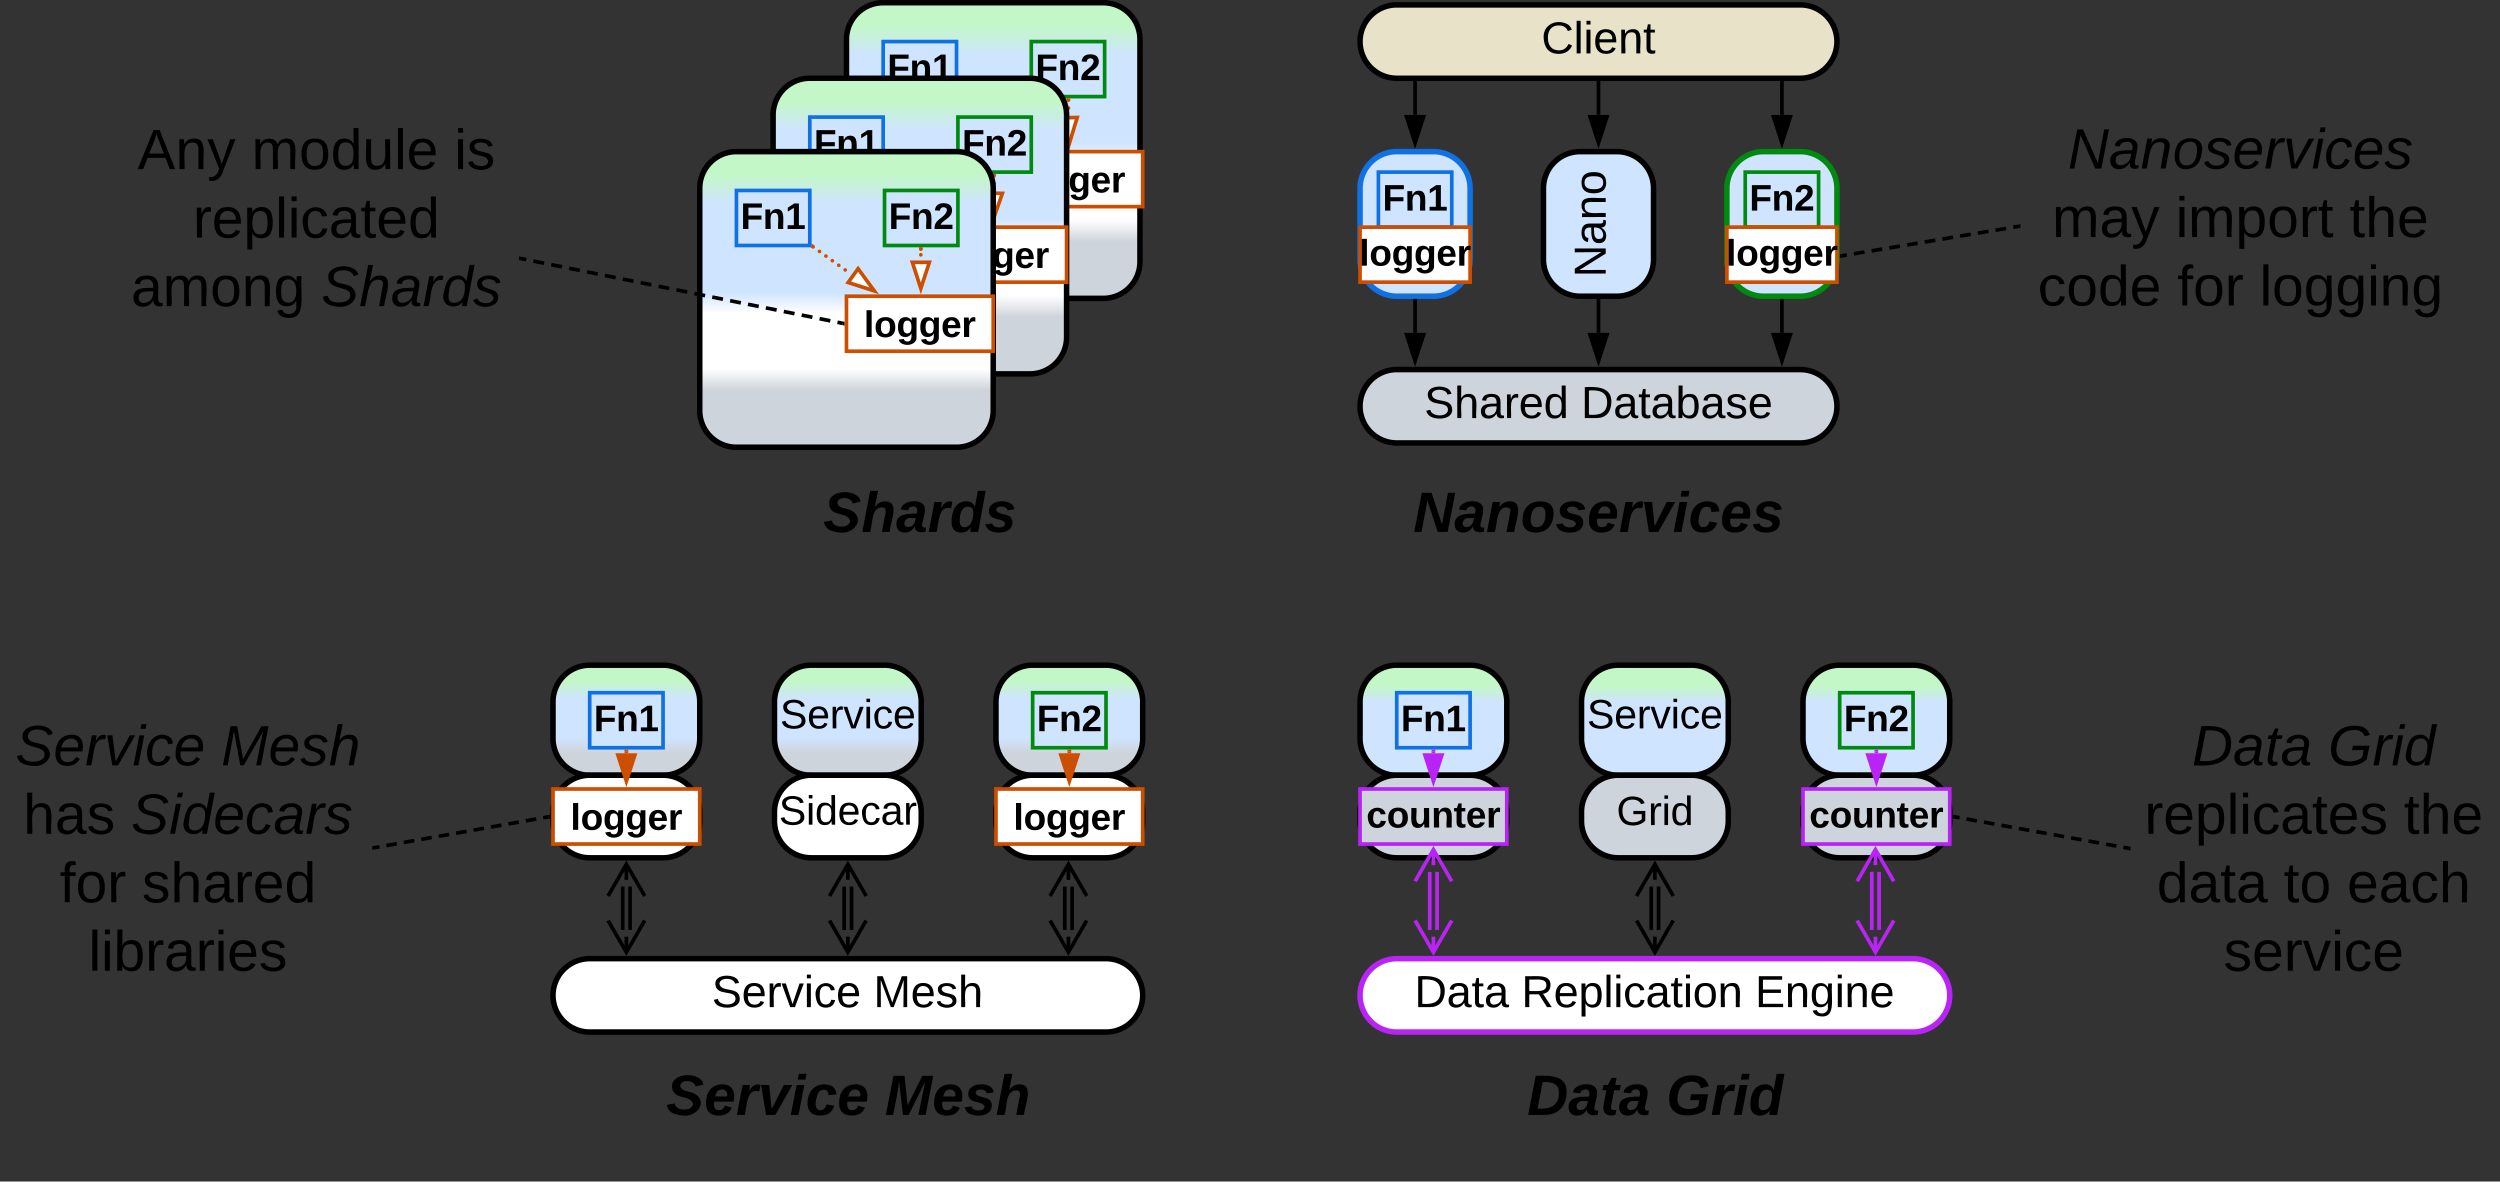 <svg xmlns="http://www.w3.org/2000/svg" xmlns:xlink="http://www.w3.org/1999/xlink" xmlns:lucid="lucid" width="1363" height="644.17"><rect width="100%" height="100%" fill="#333333" stroke="none"/><g transform="translate(-358.5 -597.333)" lucid:page-tab-id="0_0"><path d="M740 848.58a6 6 0 0 1 6-6h228a6 6 0 0 1 6 6V914a6 6 0 0 1-6 6H746a6 6 0 0 1-6-6z" stroke="#000" stroke-opacity="0" stroke-width="3" fill="#fff" fill-opacity="0"/><use xlink:href="#a" transform="matrix(1,0,0,1,745,847.583) translate(62.37 39.764)"/><path d="M420 647.17a6 6 0 0 1 6-6h209.5a6 6 0 0 1 6 6v145.66a6 6 0 0 1-6 6H426a6 6 0 0 1-6-6z" stroke="#000" stroke-opacity="0" stroke-width="3" fill="#fff" fill-opacity="0"/><use xlink:href="#b" transform="matrix(1,0,0,1,425,646.167) translate(8.475 43.389)"/><use xlink:href="#c" transform="matrix(1,0,0,1,425,646.167) translate(70.698 43.389)"/><use xlink:href="#d" transform="matrix(1,0,0,1,425,646.167) translate(181.142 43.389)"/><use xlink:href="#e" transform="matrix(1,0,0,1,425,646.167) translate(38.722 80.722)"/><use xlink:href="#f" transform="matrix(1,0,0,1,425,646.167) translate(4.975 118.056)"/><use xlink:href="#g" transform="matrix(1,0,0,1,425,646.167) translate(108.593 118.056)"/><path d="M1460 646.58a6 6 0 0 1 6-6h228a6 6 0 0 1 6 6v148a6 6 0 0 1-6 6h-228a6 6 0 0 1-6-6z" stroke="#000" stroke-opacity="0" stroke-width="3" fill="#fff" fill-opacity="0"/><use xlink:href="#h" transform="matrix(1,0,0,1,1465,645.583) translate(20.932 43.639)"/><use xlink:href="#i" transform="matrix(1,0,0,1,1465,645.583) translate(12.333 80.972)"/><use xlink:href="#j" transform="matrix(1,0,0,1,1465,645.583) translate(79.654 80.972)"/><use xlink:href="#k" transform="matrix(1,0,0,1,1465,645.583) translate(174.457 80.972)"/><use xlink:href="#l" transform="matrix(1,0,0,1,1465,645.583) translate(4.512 118.306)"/><use xlink:href="#m" transform="matrix(1,0,0,1,1465,645.583) translate(80.562 118.306)"/><use xlink:href="#n" transform="matrix(1,0,0,1,1465,645.583) translate(125.414 118.306)"/><path d="M1100 848.58a6 6 0 0 1 6-6h248a6 6 0 0 1 6 6V914a6 6 0 0 1-6 6h-248a6 6 0 0 1-6-6z" stroke="#000" stroke-opacity="0" stroke-width="3" fill="#fff" fill-opacity="0"/><use xlink:href="#o" transform="matrix(1,0,0,1,1105,847.583) translate(24.019 39.764)"/><path d="M1459 720.75l-2.88.48m-3.86.64l-5.8.97m-3.86.64l-5.8.97m-3.85.64l-5.8.96m-3.85.64l-5.8.97m-3.85.64l-5.8.97m-3.86.65l-5.8.96m-3.86.65l-5.8.96m-3.85.63l-5.8.97m-3.87.64l-5.8.97m-3.85.65l-2.9.5" stroke="#000" stroke-width="2" fill="none"/><path d="M1460 721.57l-.85.14-.32-1.9 1.17-.2zM1362.67 737.8l-1.17.2v-2l.85-.13z" stroke="#000" stroke-width=".05" fill="#000"/><path d="M820 618.83a20 20 0 0 1 20-20h120a20 20 0 0 1 20 20V740a20 20 0 0 1-20 20H840a20 20 0 0 1-20-20z" stroke="#000" stroke-width="3" fill="url(#p)"/><path d="M1100 700a20 20 0 0 1 20-20h20a20 20 0 0 1 20 20v38.83a20 20 0 0 1-20 20h-20a20 20 0 0 1-20-20z" stroke="#1071e5" stroke-width="3" fill="#cfe4ff"/><path d="M1100 818.83a20 20 0 0 1 20-20h220a20 20 0 0 1 20 20 20 20 0 0 1-20 20h-220a20 20 0 0 1-20-20z" stroke="#000" stroke-width="3" fill="#ced4db"/><use xlink:href="#q" transform="matrix(1,0,0,1,1105,803.833) translate(30.011 21.431)"/><use xlink:href="#r" transform="matrix(1,0,0,1,1105,803.833) translate(115.499 21.431)"/><path d="M1130 761.33v17.5" stroke="#000" stroke-width="2" fill="none"/><path d="M1130.97 761.36h-1.94v-1.03h1.94z" stroke="#000" stroke-width=".05"/><path d="M1130 794.1l-4.63-14.27h9.27z" stroke="#000" stroke-width="2"/><path d="M1200 700a20 20 0 0 1 20-20h20a20 20 0 0 1 20 20v38.83a20 20 0 0 1-20 20h-20a20 20 0 0 1-20-20z" stroke="#000" stroke-width="3" fill="#cfe4ff"/><use xlink:href="#s" transform="matrix(-1.8369701987210297e-16,-1,1,-1.8369701987210297e-16,1205,753.833) translate(5.336 28.931)"/><path d="M1300 700a20 20 0 0 1 20-20h20a20 20 0 0 1 20 20v38.83a20 20 0 0 1-20 20h-20a20 20 0 0 1-20-20z" stroke="#008a0e" stroke-width="3" fill="#cfe4ff"/><path d="M1230 761.33v17.5" stroke="#000" stroke-width="2" fill="none"/><path d="M1230.97 761.36h-1.94v-1.03h1.94z" stroke="#000" stroke-width=".05"/><path d="M1230 794.1l-4.63-14.27h9.27z" stroke="#000" stroke-width="2"/><path d="M1330 761.33v17.5" stroke="#000" stroke-width="2" fill="none"/><path d="M1330.97 761.36h-1.94v-1.03h1.94z" stroke="#000" stroke-width=".05"/><path d="M1330 794.1l-4.63-14.27h9.27z" stroke="#000" stroke-width="2"/><path d="M1100 620a20 20 0 0 1 20-20h220a20 20 0 0 1 20 20 20 20 0 0 1-20 20h-220a20 20 0 0 1-20-20z" stroke="#000" stroke-width="3" fill="#e8e2c8"/><use xlink:href="#t" transform="matrix(1,0,0,1,1105,605) translate(93.872 21.431)"/><path d="M1130 642.5V660" stroke="#000" stroke-width="2" fill="none"/><path d="M1130.97 642.53h-1.94v-1.03h1.94z" stroke="#000" stroke-width=".05"/><path d="M1130 675.26l-4.63-14.26h9.27z" stroke="#000" stroke-width="2"/><path d="M1230 642.5V660" stroke="#000" stroke-width="2" fill="none"/><path d="M1230.97 642.53h-1.94v-1.03h1.94z" stroke="#000" stroke-width=".05"/><path d="M1230 675.26l-4.63-14.26h9.27z" stroke="#000" stroke-width="2"/><path d="M1330 642.5V660" stroke="#000" stroke-width="2" fill="none"/><path d="M1330.97 642.53h-1.94v-1.03h1.94z" stroke="#000" stroke-width=".05"/><path d="M1330 675.26l-4.63-14.26h9.27z" stroke="#000" stroke-width="2"/><path d="M840 620h40v30h-40z" stroke="#1071e5" stroke-width="2" fill="#cfe4ff"/><use xlink:href="#u" transform="matrix(1,0,0,1,845,625) translate(-2.722 16)"/><path d="M920.75 620h40v30h-40z" stroke="#008a0e" stroke-width="2" fill="#cfe4ff"/><use xlink:href="#v" transform="matrix(1,0,0,1,925.75,625) translate(-2.722 16)"/><path d="M880.4 651.4v-.02a1 1 0 0 1 1-1 1 1 0 0 1 1 1 1 1 0 0 1-1 1 1 1 0 0 1-1-1m1.67 3.82a1 1 0 0 1 1-1 1 1 0 0 1 1 1 1 1 0 0 1-1 1 1 1 0 0 1-1-1v-.02m1.67 3.83a1 1 0 0 1 1-1 1 1 0 0 1 1 1 1 1 0 0 1-1 1 1 1 0 0 1-1-1m1.67 3.82a1 1 0 0 1 1-1 1 1 0 0 1 1 1 1 1 0 0 1-1 1 1 1 0 0 1-1-1v-.02m1.68 3.83a1 1 0 0 1 1-1 1 1 0 0 1 1 1 1 1 0 0 1-1 1 1 1 0 0 1-1-1v-.02m1.66 3.84a1 1 0 0 1 1-1 1 1 0 0 1 1 1 1 1 0 0 1-1 1 1 1 0 0 1-1-1v-.02m1.67 3.83a1 1 0 0 1 1-1 1 1 0 0 1 1 1 1 1 0 0 1-1 1 1 1 0 0 1-1-1v-.02m1.68 3.83a1 1 0 0 1 1-1 1 1 0 0 1 1 1 1 1 0 0 1-1 1 1 1 0 0 1-1-1v-.02" fill="#cc4e00"/><path d="M882.3 651l-1.78.8-.35-.8h.83v-2.97z" stroke="#cc4e00" stroke-width=".05" fill="#cc4e00"/><path d="M899.2 692.04l-9.97-11.2 8.5-3.73z" stroke="#cc4e00" stroke-width="2" fill="#fff"/><path d="M939.97 652a1 1 0 0 1 1-1 1 1 0 0 1 1 1 1 1 0 0 1-1 1 1 1 0 0 1-1-1m.08 4.26a1 1 0 0 1 1-1 1 1 0 0 1 1 1 1 1 0 0 1-1 1 1 1 0 0 1-1-1v-.02" fill="#cc4e00"/><path d="M941.95 652l-1.96.04-.02-1.04h1.94z" stroke="#cc4e00" stroke-width=".05" fill="#cc4e00"/><path d="M941.44 675.76l-4.92-14.17 9.27-.2zM901.5 680h80v30h-80z" stroke="#cc4e00" stroke-width="2" fill="#fff"/><use xlink:href="#w" transform="matrix(1,0,0,1,906.5,685) translate(4.528 17.25)"/><path d="M780 660a20 20 0 0 1 20-20h120a20 20 0 0 1 20 20v121.17a20 20 0 0 1-20 20H800a20 20 0 0 1-20-20z" stroke="#000" stroke-width="3" fill="url(#x)"/><path d="M800 661.17h40v30h-40z" stroke="#1071e5" stroke-width="2" fill="#cfe4ff"/><use xlink:href="#u" transform="matrix(1,0,0,1,805,666.167) translate(-2.722 16)"/><path d="M880.75 661.17h40v30h-40z" stroke="#008a0e" stroke-width="2" fill="#cfe4ff"/><use xlink:href="#v" transform="matrix(1,0,0,1,885.75,666.167) translate(-2.722 16)"/><path d="M840.38 692.85a1 1 0 0 1 1-1 1 1 0 0 1 1 1 1 1 0 0 1-1 1 1 1 0 0 1-1-1v-.02m1.52 3.76v-.02a1 1 0 0 1 1-1 1 1 0 0 1 1 1 1 1 0 0 1-1 1 1 1 0 0 1-1-1m1.52 3.75a1 1 0 0 1 1-1 1 1 0 0 1 1 1 1 1 0 0 1-1 1 1 1 0 0 1-1-1m1.52 3.75a1 1 0 0 1 1-1 1 1 0 0 1 1 1 1 1 0 0 1-1 1 1 1 0 0 1-1-1v-.03m1.52 3.77a1 1 0 0 1 1-1 1 1 0 0 1 1 1 1 1 0 0 1-1 1 1 1 0 0 1-1-1v-.02m1.52 3.76a1 1 0 0 1 1-1 1 1 0 0 1 1 1 1 1 0 0 1-1 1 1 1 0 0 1-1-1v-.02m1.53 3.76a1 1 0 0 1 1-1 1 1 0 0 1 1 1 1 1 0 0 1-1 1 1 1 0 0 1-1-1v-.02m1.53 3.76a1 1 0 0 1 1-1 1 1 0 0 1 1 1 1 1 0 0 1-1 1 1 1 0 0 1-1-1V719" fill="#cc4e00"/><path d="M842.3 692.5l-1.82.73-.43-1.06h.95v-2.84z" stroke="#cc4e00" stroke-width=".05" fill="#cc4e00"/><path d="M857.78 733.17l-9.67-11.47 8.6-3.5z" stroke="#cc4e00" stroke-width="2" fill="#fff"/><path d="M899.53 693.18a1 1 0 0 1 1-1 1 1 0 0 1 1 1 1 1 0 0 1-1 1 1 1 0 0 1-1-1v-.02m-.08 4.27a1 1 0 0 1 1-1 1 1 0 0 1 1 1 1 1 0 0 1-1 1 1 1 0 0 1-1-1v-.02" fill="#cc4e00"/><path d="M901.5 693.2l-1.95-.03.03-1h1.94z" stroke="#cc4e00" stroke-width=".05" fill="#cc4e00"/><path d="M900.06 716.93l-4.35-14.35 9.28.18zM860 721.17h80v30h-80z" stroke="#cc4e00" stroke-width="2" fill="#fff"/><use xlink:href="#w" transform="matrix(1,0,0,1,865,726.167) translate(4.528 17.25)"/><path d="M740 700a20 20 0 0 1 20-20h120a20 20 0 0 1 20 20v121.17a20 20 0 0 1-20 20H760a20 20 0 0 1-20-20z" stroke="#000" stroke-width="3" fill="url(#y)"/><path d="M760 701.17h40v30h-40z" stroke="#1071e5" stroke-width="2" fill="#cfe4ff"/><use xlink:href="#u" transform="matrix(1,0,0,1,765,706.167) translate(-2.722 16)"/><path d="M840.75 701.17h40v30h-40z" stroke="#008a0e" stroke-width="2" fill="#cfe4ff"/><use xlink:href="#v" transform="matrix(1,0,0,1,845.75,706.167) translate(-2.722 16)"/><path d="M1110 691.17h40v30h-40z" stroke="#1071e5" stroke-width="2" fill="#cfe4ff"/><use xlink:href="#u" transform="matrix(1,0,0,1,1115,696.167) translate(-2.722 16)"/><path d="M1310 691.17h40v30h-40z" stroke="#008a0e" stroke-width="2" fill="#cfe4ff"/><use xlink:href="#v" transform="matrix(1,0,0,1,1315,696.167) translate(-2.722 16)"/><path d="M660 980a20 20 0 0 1 20-20h40a20 20 0 0 1 20 20v20a20 20 0 0 1-20 20h-40a20 20 0 0 1-20-20z" stroke="#000" stroke-width="3" fill="url(#z)"/><path d="M660 1040a20 20 0 0 1 20-20h40a20 20 0 0 1 20 20v5a20 20 0 0 1-20 20h-40a20 20 0 0 1-20-20zM660 1140a20 20 0 0 1 20-20h281.5a20 20 0 0 1 20 20 20 20 0 0 1-20 20H680a20 20 0 0 1-20-20z" stroke="#000" stroke-width="3" fill="#fff"/><use xlink:href="#A" transform="matrix(1,0,0,1,665,1125) translate(81.595 21.431)"/><use xlink:href="#B" transform="matrix(1,0,0,1,665,1125) translate(169.73 21.431)"/><path d="M680 975h40v30h-40z" stroke="#1071e5" stroke-width="2" fill="#cfe4ff"/><use xlink:href="#u" transform="matrix(1,0,0,1,685,980) translate(-2.722 16)"/><path d="M780.75 980a20 20 0 0 1 20-20h40a20 20 0 0 1 20 20v20a20 20 0 0 1-20 20h-40a20 20 0 0 1-20-20z" stroke="#000" stroke-width="3" fill="url(#C)"/><use xlink:href="#D" transform="matrix(1,0,0,1,785.75,965) translate(-1.975 29.444)"/><path d="M780.75 1040a20 20 0 0 1 20-20h40a20 20 0 0 1 20 20v5a20 20 0 0 1-20 20h-40a20 20 0 0 1-20-20z" stroke="#000" stroke-width="3" fill="#fff"/><use xlink:href="#E" transform="matrix(1,0,0,1,785.75,1025) translate(-2.593 21.944)"/><path d="M901.5 980a20 20 0 0 1 20-20h40a20 20 0 0 1 20 20v20a20 20 0 0 1-20 20h-40a20 20 0 0 1-20-20z" stroke="#000" stroke-width="3" fill="url(#F)"/><path d="M901.5 1040a20 20 0 0 1 20-20h40a20 20 0 0 1 20 20v5a20 20 0 0 1-20 20h-40a20 20 0 0 1-20-20z" stroke="#000" stroke-width="3" fill="#fff"/><path d="M698 1104.34v-23.68M702 1104.34v-23.68M710 1099.18l-10 17.32-10-17.32m10 17.32v-8.5M690 1085.82l10-17.32 10 17.32m-10-17.32v8.5M818.75 1104.34v-23.68M822.75 1104.34v-23.68M830.75 1099.18l-10 17.32-10-17.32m10 17.32v-8.5M810.75 1085.82l10-17.32 10 17.32m-10-17.32v8.5M939 1104.34v-23.68M943 1104.34v-23.68M951 1099.18l-10 17.32-10-17.32m10 17.32v-8.5M931 1085.82l10-17.32 10 17.32m-10-17.32v8.5" stroke="#000" stroke-width="2" fill="none"/><path d="M921.5 975h40v30h-40z" stroke="#008a0e" stroke-width="2" fill="#cfe4ff"/><use xlink:href="#v" transform="matrix(1,0,0,1,926.5,980) translate(-2.722 16)"/><path d="M700 1007v1" stroke="#cc4e00" stroke-width="2" fill="none"/><path d="M700.98 1007.03H699V1006H701z" stroke="#cc4e00" stroke-width=".05" fill="#cc4e00"/><path d="M700 1023.26l-4.63-14.26h9.26z" stroke="#cc4e00" stroke-width="2" fill="#cc4e00"/><path d="M941.5 1007v1" stroke="#cc4e00" stroke-width="2" fill="none"/><path d="M942.48 1007.03h-1.96V1006h1.96z" stroke="#cc4e00" stroke-width=".05" fill="#cc4e00"/><path d="M941.5 1023.26l-4.63-14.26h9.26z" stroke="#cc4e00" stroke-width="2" fill="#cc4e00"/><path d="M661.5 1166a6 6 0 0 1 6-6H974a6 6 0 0 1 6 6v68a6 6 0 0 1-6 6H667.5a6 6 0 0 1-6-6z" stroke="#000" stroke-opacity="0" stroke-width="3" fill="#fff" fill-opacity="0"/><use xlink:href="#G" transform="matrix(1,0,0,1,666.5,1165) translate(55.204 40.201)"/><use xlink:href="#H" transform="matrix(1,0,0,1,666.5,1165) translate(174.463 40.201)"/><path d="M1100 980a20 20 0 0 1 20-20h40a20 20 0 0 1 20 20v20a20 20 0 0 1-20 20h-40a20 20 0 0 1-20-20z" stroke="#000" stroke-width="3" fill="url(#I)"/><path d="M1100 1040a20 20 0 0 1 20-20h40a20 20 0 0 1 20 20v5a20 20 0 0 1-20 20h-40a20 20 0 0 1-20-20z" stroke="#000" stroke-width="3" fill="#ced4db"/><path d="M1100 1140a20 20 0 0 1 20-20h281.5a20 20 0 0 1 20 20 20 20 0 0 1-20 20H1120a20 20 0 0 1-20-20z" stroke="#ba23f6" stroke-width="3" fill="#fff"/><use xlink:href="#J" transform="matrix(1,0,0,1,1105,1125) translate(24.659 21.431)"/><use xlink:href="#K" transform="matrix(1,0,0,1,1105,1125) translate(82.986 21.431)"/><use xlink:href="#L" transform="matrix(1,0,0,1,1105,1125) translate(210.369 21.431)"/><path d="M1120 975h40v30h-40z" stroke="#1071e5" stroke-width="2" fill="#cfe4ff"/><use xlink:href="#u" transform="matrix(1,0,0,1,1125,980) translate(-2.722 16)"/><path d="M1220.75 980a20 20 0 0 1 20-20h40a20 20 0 0 1 20 20v20a20 20 0 0 1-20 20h-40a20 20 0 0 1-20-20z" stroke="#000" stroke-width="3" fill="url(#M)"/><use xlink:href="#D" transform="matrix(1,0,0,1,1225.75,965) translate(-1.975 29.444)"/><path d="M1220.75 1040a20 20 0 0 1 20-20h40a20 20 0 0 1 20 20v5a20 20 0 0 1-20 20h-40a20 20 0 0 1-20-20z" stroke="#000" stroke-width="3" fill="#ced4db"/><use xlink:href="#N" transform="matrix(1,0,0,1,1225.75,1025) translate(14.074 22.153)"/><path d="M1341.5 980a20 20 0 0 1 20-20h40a20 20 0 0 1 20 20v20a20 20 0 0 1-20 20h-40a20 20 0 0 1-20-20z" stroke="#000" stroke-width="3" fill="url(#O)"/><path d="M1341.5 1040a20 20 0 0 1 20-20h40a20 20 0 0 1 20 20v5a20 20 0 0 1-20 20h-40a20 20 0 0 1-20-20z" stroke="#000" stroke-width="3" fill="#ced4db"/><path d="M1138 1104.34v-31.68M1142 1104.34v-31.68M1150 1099.18l-10 17.32-10-17.32m10 17.32v-8.5M1130 1077.82l10-17.32 10 17.32m-10-17.32v8.5" stroke="#ba23f6" stroke-width="2" fill="none"/><path d="M1258.75 1104.34v-23.68M1262.75 1104.34v-23.68M1270.75 1099.18l-10 17.32-10-17.32m10 17.32v-8.5M1250.75 1085.82l10-17.32 10 17.32m-10-17.32v8.5" stroke="#000" stroke-width="2" fill="none"/><path d="M1379 1104.34v-31.68M1383 1104.34v-31.68M1391 1099.18l-10 17.32-10-17.32m10 17.32v-8.5M1371 1077.82l10-17.32 10 17.32m-10-17.32v8.5" stroke="#ba23f6" stroke-width="2" fill="none"/><path d="M1361.5 975h40v30h-40z" stroke="#008a0e" stroke-width="2" fill="#cfe4ff"/><use xlink:href="#v" transform="matrix(1,0,0,1,1366.5,980) translate(-2.722 16)"/><path d="M1140 1007v1" stroke="#ba23f6" stroke-width="2" fill="none"/><path d="M1140.97 1007.03h-1.94V1006h1.94z" stroke="#ba23f6" stroke-width=".05" fill="#ba23f6"/><path d="M1140 1023.26l-4.63-14.26h9.27z" stroke="#ba23f6" stroke-width="2" fill="#ba23f6"/><path d="M1381.5 1007v1" stroke="#ba23f6" stroke-width="2" fill="none"/><path d="M1382.47 1007.03h-1.94V1006h1.94z" stroke="#ba23f6" stroke-width=".05" fill="#ba23f6"/><path d="M1381.5 1023.26l-4.63-14.26h9.27z" stroke="#ba23f6" stroke-width="2" fill="#ba23f6"/><path d="M1101.5 1166a6 6 0 0 1 6-6H1414a6 6 0 0 1 6 6v68a6 6 0 0 1-6 6h-306.5a6 6 0 0 1-6-6z" stroke="#000" stroke-opacity="0" stroke-width="3" fill="#fff" fill-opacity="0"/><use xlink:href="#P" transform="matrix(1,0,0,1,1106.5,1165) translate(84.63 40.201)"/><use xlink:href="#Q" transform="matrix(1,0,0,1,1106.5,1165) translate(160.506 40.201)"/><path d="M1100 1027.5h80v30h-80z" stroke="#ba23f6" stroke-width="2" fill="#ced4db"/><use xlink:href="#R" transform="matrix(1,0,0,1,1105,1032.5) translate(-1.556 16)"/><path d="M1341.5 1027.5h80v30h-80z" stroke="#ba23f6" stroke-width="2" fill="#ced4db"/><use xlink:href="#R" transform="matrix(1,0,0,1,1346.5,1032.5) translate(-1.556 16)"/><path d="M800.8 731.9a1 1 0 0 1 1-1 1 1 0 0 1 1 1 1 1 0 0 1-1 1 1 1 0 0 1-1-1v-.02m3.5 2.54a1 1 0 0 1 1-1 1 1 0 0 1 1 1 1 1 0 0 1-1 1 1 1 0 0 1-1-1v-.02m3.5 2.54a1 1 0 0 1 1-1 1 1 0 0 1 1 1 1 1 0 0 1-1 1 1 1 0 0 1-1-1v-.02m3.5 2.54a1 1 0 0 1 1-1 1 1 0 0 1 1 1 1 1 0 0 1-1 1 1 1 0 0 1-1-1v-.02m3.5 2.54a1 1 0 0 1 1-1 1 1 0 0 1 1 1 1 1 0 0 1-1 1 1 1 0 0 1-1-1v-.02m3.5 2.54a1 1 0 0 1 1-1 1 1 0 0 1 1 1 1 1 0 0 1-1 1 1 1 0 0 1-1-1v-.02" fill="#cc4e00"/><path d="M802.4 731.1l-1.14 1.6-.73-.53h.47v-2.07z" stroke="#cc4e00" stroke-width=".05" fill="#cc4e00"/><path d="M835.18 755.94l-14.28-4.58 5.42-7.52z" stroke="#cc4e00" stroke-width="2" fill="#fff"/><path d="M360 986a6 6 0 0 1 6-6h189.5a6 6 0 0 1 6 6v147.33a6 6 0 0 1-6 6H366a6 6 0 0 1-6-6z" stroke="#000" stroke-opacity="0" stroke-width="3" fill="#fff" fill-opacity="0"/><use xlink:href="#S" transform="matrix(1,0,0,1,365,985) translate(1.932 29.576)"/><use xlink:href="#T" transform="matrix(1,0,0,1,365,985) translate(114.105 29.576)"/><use xlink:href="#U" transform="matrix(1,0,0,1,365,985) translate(6.21 66.91)"/><use xlink:href="#V" transform="matrix(1,0,0,1,365,985) translate(64.975 66.91)"/><use xlink:href="#m" transform="matrix(1,0,0,1,365,985) translate(26.086 104.243)"/><use xlink:href="#W" transform="matrix(1,0,0,1,365,985) translate(70.938 104.243)"/><use xlink:href="#X" transform="matrix(1,0,0,1,365,985) translate(41.772 141.576)"/><path d="M657.5 1042.67l-2.84.5m-3.8.68l-5.7 1m-3.8.68l-5.7 1m-3.8.68l-5.7 1.02m-3.8.68l-5.7 1m-3.8.68l-5.7 1m-3.8.68l-5.7 1m-3.8.68l-5.72 1m-3.8.68l-5.7 1m-3.8.7l-5.7 1m-3.8.67l-2.86.5" stroke="#000" stroke-width="2" fill="none"/><path d="M658.5 1043.5l-.84.14-.34-1.92 1.18-.2zM562.68 1060.45l-1.18.2v-1.97l.84-.15z" stroke="#000" stroke-width=".05" fill="#000"/><path d="M1520 986a6 6 0 0 1 6-6h188a6 6 0 0 1 6 6v148a6 6 0 0 1-6 6h-188a6 6 0 0 1-6-6z" stroke="#000" stroke-opacity="0" stroke-width="3" fill="#fff" fill-opacity="0"/><g><use xlink:href="#Y" transform="matrix(1,0,0,1,1525,985) translate(28.586 29.576)"/><use xlink:href="#Z" transform="matrix(1,0,0,1,1525,985) translate(102.821 29.576)"/><use xlink:href="#aa" transform="matrix(1,0,0,1,1525,985) translate(2.66 66.91)"/><use xlink:href="#k" transform="matrix(1,0,0,1,1525,985) translate(144.13 66.91)"/><use xlink:href="#ab" transform="matrix(1,0,0,1,1525,985) translate(9.444 104.243)"/><use xlink:href="#ac" transform="matrix(1,0,0,1,1525,985) translate(78.58 104.243)"/><use xlink:href="#ad" transform="matrix(1,0,0,1,1525,985) translate(113.148 104.243)"/><use xlink:href="#ae" transform="matrix(1,0,0,1,1525,985) translate(45.827 141.576)"/></g><path d="M1519.02 1059.82l-2.86-.5m-3.8-.7l-5.7-1.03m-3.8-.7l-5.7-1.02m-3.8-.7l-5.7-1.02m-3.8-.68l-5.7-1.03m-3.8-.7l-5.7-1m-3.8-.7l-5.7-1.03m-3.82-.68l-5.7-1.03m-3.8-.68l-5.7-1.03m-3.8-.7l-5.7-1.02m-3.8-.7l-2.86-.5" stroke="#000" stroke-width="2" fill="none"/><path d="M1520 1059v2l-1.18-.22.34-1.92zM1424.18 1041.72l-.34 1.92-.84-.15v-2z" stroke="#000" stroke-width=".05" fill="#000"/><path d="M859.54 733.18a1 1 0 0 1 1-1 1 1 0 0 1 1 1 1 1 0 0 1-1 1 1 1 0 0 1-1-1v-.02m0 3.1a1 1 0 0 1 1-1 1 1 0 0 1 1 1 1 1 0 0 1-1 1 1 1 0 0 1-1-1v-.02" fill="#cc4e00"/><path d="M861.52 733.2h-1.95v-1.03h1.95z" stroke="#cc4e00" stroke-width=".05" fill="#cc4e00"/><path d="M860.54 754.6l-4.63-14.27h9.28z" stroke="#cc4e00" stroke-width="2" fill="#fff"/><path d="M818.02 773.64l-2.93-.6m-3.9-.78l-5.86-1.18m-3.9-.78l-5.85-1.18m-3.9-.78l-5.86-1.18m-3.9-.8l-5.86-1.16m-3.9-.8l-5.85-1.17m-3.9-.78l-5.85-1.18m-3.9-.78l-5.85-1.2m-3.9-.78l-5.85-1.17m-3.9-.8l-5.86-1.17m-3.9-.78l-5.85-1.18m-3.9-.8l-5.85-1.16m-3.9-.8l-5.85-1.17m-3.9-.8l-5.85-1.17m-3.9-.78l-5.86-1.18m-3.9-.8l-5.85-1.16m-3.9-.78l-5.84-1.18m-3.9-.78l-5.85-1.18m-3.9-.8l-2.92-.58" stroke="#000" stroke-width="2" fill="none"/><path d="M819 772.84v2l-1.2-.25.4-1.93zM642.7 737.35l-.4 1.92-.8-.17v-2z" stroke="#000" stroke-width=".05" fill="#000"/><path d="M820 758.83h80v30h-80z" stroke="#cc4e00" stroke-width="2" fill="#fff"/><g><use xlink:href="#w" transform="matrix(1,0,0,1,825,763.833) translate(4.528 17.25)"/></g><path d="M660 1027.5h80v30h-80z" stroke="#cc4e00" stroke-width="2" fill="#fff"/><g><use xlink:href="#w" transform="matrix(1,0,0,1,665,1032.5) translate(4.528 17.25)"/></g><path d="M901.5 1027.5h80v30h-80z" stroke="#cc4e00" stroke-width="2" fill="#fff"/><g><use xlink:href="#w" transform="matrix(1,0,0,1,906.5,1032.5) translate(4.528 17.25)"/></g><path d="M1100 721.17h60v30h-60z" stroke="#cc4e00" stroke-width="2" fill="#fff"/><g><use xlink:href="#w" transform="matrix(1,0,0,1,1105,726.167) translate(-5.472 16)"/></g><path d="M1300 721.17h60v30h-60z" stroke="#cc4e00" stroke-width="2" fill="#fff"/><g><use xlink:href="#w" transform="matrix(1,0,0,1,1305,726.167) translate(-5.472 16)"/></g><defs><path d="M178-136c88 48 22 151-73 140C49-3 12-15 4-64l51-9c1 50 111 53 115 3-16-63-132-20-133-112 0-93 190-91 199-10l-50 12c-4-41-93-50-97-4 7 38 59 32 89 48" id="af"/><path d="M150-105c8-23 8-54-22-51-68 7-54 98-72 156H6l50-261h50L85-158c15-20 33-36 66-36 95 0 34 128 28 194h-49" id="ag"/><path d="M166-52c-4 17 5 29 24 23l-3 27c-30 11-74 1-67-34C105-15 91 4 56 4 23 4 3-15 2-49c0-64 63-67 128-67 10-22 3-53-29-45-13 3-22 10-25 24l-46-5c5-64 156-77 153 0-1 33-11 60-17 90zM97-88c-44-9-64 57-19 57 31 0 42-28 47-57H97" id="ah"/><path d="M84-151c13-25 34-51 72-40l-8 41C67-170 71-64 56 0H6l36-190h47" id="ai"/><path d="M132-28C118-9 101 4 69 4 30 4 10-23 10-62c0-70 24-129 92-132 31-1 47 14 56 35l19-102h49L179 0h-49zM62-69c0 22 7 39 29 39 45-2 54-45 57-90 2-27-10-40-33-40-44 0-53 48-53 91" id="aj"/><path d="M144-137c-1-29-70-35-71-2 16 41 103 10 103 80C176 9 79 16 32-9 18-17 9-31 4-48l44-6c3 32 80 36 82 1-15-42-103-11-103-82 0-77 157-79 161-8" id="ak"/><g id="a"><use transform="matrix(0.086,0,0,0.086,0,0)" xlink:href="#af"/><use transform="matrix(0.086,0,0,0.086,20.741,0)" xlink:href="#ag"/><use transform="matrix(0.086,0,0,0.086,39.667,0)" xlink:href="#ah"/><use transform="matrix(0.086,0,0,0.086,56.951,0)" xlink:href="#ai"/><use transform="matrix(0.086,0,0,0.086,69.049,0)" xlink:href="#aj"/><use transform="matrix(0.086,0,0,0.086,87.975,0)" xlink:href="#ak"/></g><path d="M205 0l-28-72H64L36 0H1l101-248h38L239 0h-34zm-38-99l-47-123c-12 45-31 82-46 123h93" id="al"/><path d="M117-194c89-4 53 116 60 194h-32v-121c0-31-8-49-39-48C34-167 62-67 57 0H25l-1-190h30c1 10-1 24 2 32 11-22 29-35 61-36" id="am"/><path d="M179-190L93 31C79 59 56 82 12 73V49c39 6 53-20 64-50L1-190h34L92-34l54-156h33" id="an"/><g id="b"><use transform="matrix(0.086,0,0,0.086,0,0)" xlink:href="#al"/><use transform="matrix(0.086,0,0,0.086,20.741,0)" xlink:href="#am"/><use transform="matrix(0.086,0,0,0.086,38.025,0)" xlink:href="#an"/></g><path d="M210-169c-67 3-38 105-44 169h-31v-121c0-29-5-50-35-48C34-165 62-65 56 0H25l-1-190h30c1 10-1 24 2 32 10-44 99-50 107 0 11-21 27-35 58-36 85-2 47 119 55 194h-31v-121c0-29-5-49-35-48" id="ao"/><path d="M100-194c62-1 85 37 85 99 1 63-27 99-86 99S16-35 15-95c0-66 28-99 85-99zM99-20c44 1 53-31 53-75 0-43-8-75-51-75s-53 32-53 75 10 74 51 75" id="ap"/><path d="M85-194c31 0 48 13 60 33l-1-100h32l1 261h-30c-2-10 0-23-3-31C134-8 116 4 85 4 32 4 16-35 15-94c0-66 23-100 70-100zm9 24c-40 0-46 34-46 75 0 40 6 74 45 74 42 0 51-32 51-76 0-42-9-74-50-73" id="aq"/><path d="M84 4C-5 8 30-112 23-190h32v120c0 31 7 50 39 49 72-2 45-101 50-169h31l1 190h-30c-1-10 1-25-2-33-11 22-28 36-60 37" id="ar"/><path d="M24 0v-261h32V0H24" id="as"/><path d="M100-194c63 0 86 42 84 106H49c0 40 14 67 53 68 26 1 43-12 49-29l28 8c-11 28-37 45-77 45C44 4 14-33 15-96c1-61 26-98 85-98zm52 81c6-60-76-77-97-28-3 7-6 17-6 28h103" id="at"/><g id="c"><use transform="matrix(0.086,0,0,0.086,0,0)" xlink:href="#ao"/><use transform="matrix(0.086,0,0,0.086,25.84,0)" xlink:href="#ap"/><use transform="matrix(0.086,0,0,0.086,43.123,0)" xlink:href="#aq"/><use transform="matrix(0.086,0,0,0.086,60.407,0)" xlink:href="#ar"/><use transform="matrix(0.086,0,0,0.086,77.691,0)" xlink:href="#as"/><use transform="matrix(0.086,0,0,0.086,84.519,0)" xlink:href="#at"/></g><path d="M24-231v-30h32v30H24zM24 0v-190h32V0H24" id="au"/><path d="M135-143c-3-34-86-38-87 0 15 53 115 12 119 90S17 21 10-45l28-5c4 36 97 45 98 0-10-56-113-15-118-90-4-57 82-63 122-42 12 7 21 19 24 35" id="av"/><g id="d"><use transform="matrix(0.086,0,0,0.086,0,0)" xlink:href="#au"/><use transform="matrix(0.086,0,0,0.086,6.827,0)" xlink:href="#av"/></g><path d="M114-163C36-179 61-72 57 0H25l-1-190h30c1 12-1 29 2 39 6-27 23-49 58-41v29" id="aw"/><path d="M115-194c55 1 70 41 70 98S169 2 115 4C84 4 66-9 55-30l1 105H24l-1-265h31l2 30c10-21 28-34 59-34zm-8 174c40 0 45-34 45-75s-6-73-45-74c-42 0-51 32-51 76 0 43 10 73 51 73" id="ax"/><path d="M96-169c-40 0-48 33-48 73s9 75 48 75c24 0 41-14 43-38l32 2c-6 37-31 61-74 61-59 0-76-41-82-99-10-93 101-131 147-64 4 7 5 14 7 22l-32 3c-4-21-16-35-41-35" id="ay"/><path d="M141-36C126-15 110 5 73 4 37 3 15-17 15-53c-1-64 63-63 125-63 3-35-9-54-41-54-24 1-41 7-42 31l-33-3c5-37 33-52 76-52 45 0 72 20 72 64v82c-1 20 7 32 28 27v20c-31 9-61-2-59-35zM48-53c0 20 12 33 32 33 41-3 63-29 60-74-43 2-92-5-92 41" id="az"/><path d="M59-47c-2 24 18 29 38 22v24C64 9 27 4 27-40v-127H5v-23h24l9-43h21v43h35v23H59v120" id="aA"/><g id="e"><use transform="matrix(0.086,0,0,0.086,0,0)" xlink:href="#aw"/><use transform="matrix(0.086,0,0,0.086,10.284,0)" xlink:href="#at"/><use transform="matrix(0.086,0,0,0.086,27.568,0)" xlink:href="#ax"/><use transform="matrix(0.086,0,0,0.086,44.852,0)" xlink:href="#as"/><use transform="matrix(0.086,0,0,0.086,51.679,0)" xlink:href="#au"/><use transform="matrix(0.086,0,0,0.086,58.506,0)" xlink:href="#ay"/><use transform="matrix(0.086,0,0,0.086,74.062,0)" xlink:href="#az"/><use transform="matrix(0.086,0,0,0.086,91.346,0)" xlink:href="#aA"/><use transform="matrix(0.086,0,0,0.086,99.988,0)" xlink:href="#at"/><use transform="matrix(0.086,0,0,0.086,117.272,0)" xlink:href="#aq"/></g><path d="M177-190C167-65 218 103 67 71c-23-6-38-20-44-43l32-5c15 47 100 32 89-28v-30C133-14 115 1 83 1 29 1 15-40 15-95c0-56 16-97 71-98 29-1 48 16 59 35 1-10 0-23 2-32h30zM94-22c36 0 50-32 50-73 0-42-14-75-50-75-39 0-46 34-46 75s6 73 46 73" id="aB"/><g id="f"><use transform="matrix(0.086,0,0,0.086,0,0)" xlink:href="#az"/><use transform="matrix(0.086,0,0,0.086,17.284,0)" xlink:href="#ao"/><use transform="matrix(0.086,0,0,0.086,43.123,0)" xlink:href="#ap"/><use transform="matrix(0.086,0,0,0.086,60.407,0)" xlink:href="#am"/><use transform="matrix(0.086,0,0,0.086,77.691,0)" xlink:href="#aB"/></g><path d="M194-120c59 52 2 134-86 124-53-6-90-18-98-63l31-7c8 30 29 43 70 43 46 0 84-17 71-62-32-43-135-20-137-98-3-89 178-90 191-16l-30 9c-8-48-127-53-127 5 0 53 81 35 115 65" id="aC"/><path d="M67-158c15-20 31-36 64-36 94 0 33 127 27 194h-32l25-140c3-38-53-32-70-12C52-117 51-51 37 0H6l51-261h31" id="aD"/><path d="M165-48c-4 18 1 34 23 27l-3 20c-29 8-62 0-52-35h-2C116-14 99 4 63 4 30 4 8-16 8-49c0-68 71-67 138-67 10-26 0-56-31-54-26 1-42 9-47 31l-32-5c8-67 160-71 144 15-5 28-9 54-15 81zM42-50c3 52 80 24 89-6 7-12 7-24 11-38-47 1-103-4-100 44" id="aE"/><path d="M66-151c12-25 30-51 66-40l-6 26C45-176 58-65 38 0H6l36-190h30" id="aF"/><path d="M133-28C103 26-5 8 13-77c13-62 24-115 90-117 29-1 46 15 56 35l19-102h32L160 0h-30zM45-64c-2 27 10 43 35 43 54-1 69-50 69-103 0-29-15-46-42-46-53-1-58 58-62 106" id="aG"/><path d="M55-144c13 50 104 24 104 88C159 21 15 23 1-39l26-10c6 40 102 42 102-4-13-50-104-23-104-87 0-71 143-71 148-8l-29 4c-5-35-85-37-89 0" id="aH"/><g id="g"><use transform="matrix(0.086,0,0,0.086,0,0)" xlink:href="#aC"/><use transform="matrix(0.086,0,0,0.086,20.741,0)" xlink:href="#aD"/><use transform="matrix(0.086,0,0,0.086,38.025,0)" xlink:href="#aE"/><use transform="matrix(0.086,0,0,0.086,55.309,0)" xlink:href="#aF"/><use transform="matrix(0.086,0,0,0.086,65.593,0)" xlink:href="#aG"/><use transform="matrix(0.086,0,0,0.086,82.877,0)" xlink:href="#aH"/></g><path d="M173 0L80-213 41 0H11l48-248h37l94 214 40-214h30L212 0h-39" id="aI"/><path d="M67-158c22-48 132-52 116 29L158 0h-32l25-140c3-38-53-32-70-12C52-117 51-52 38 0H6l36-190h30" id="aJ"/><path d="M30-147c31-64 166-65 159 27C183-49 158 1 86 4 9 8 1-88 30-147zM88-20c53 0 68-48 68-100 0-31-11-51-44-50-52 1-68 46-68 97 0 32 13 53 44 53" id="aK"/><path d="M111-194c62-3 86 47 72 106H45c-7 38 6 69 45 68 27-1 43-14 53-32l24 11C152-15 129 4 87 4 38 3 12-23 12-71c0-70 32-119 99-123zm44 81c14-66-71-72-95-28-4 8-8 17-11 28h106" id="aL"/><path d="M89 0H52L20-190h33L74-25l89-165h34" id="aM"/><path d="M50-231l6-30h32l-6 30H50zM6 0l37-190h31L37 0H6" id="aN"/><path d="M44-68c0 29 11 47 38 47 30 0 42-19 51-41l28 9C148-21 126 4 82 4 31 4 10-29 12-85c3-77 74-140 146-93 12 8 15 23 18 40l-31 5c-1-22-13-36-36-36-52 0-65 49-65 101" id="aO"/><g id="h"><use transform="matrix(0.086,0,0,0.086,0,0)" xlink:href="#aI"/><use transform="matrix(0.086,0,0,0.086,22.383,0)" xlink:href="#aE"/><use transform="matrix(0.086,0,0,0.086,39.667,0)" xlink:href="#aJ"/><use transform="matrix(0.086,0,0,0.086,56.951,0)" xlink:href="#aK"/><use transform="matrix(0.086,0,0,0.086,74.235,0)" xlink:href="#aH"/><use transform="matrix(0.086,0,0,0.086,89.79,0)" xlink:href="#aL"/><use transform="matrix(0.086,0,0,0.086,107.074,0)" xlink:href="#aF"/><use transform="matrix(0.086,0,0,0.086,117.358,0)" xlink:href="#aM"/><use transform="matrix(0.086,0,0,0.086,132.914,0)" xlink:href="#aN"/><use transform="matrix(0.086,0,0,0.086,139.741,0)" xlink:href="#aO"/><use transform="matrix(0.086,0,0,0.086,155.296,0)" xlink:href="#aL"/><use transform="matrix(0.086,0,0,0.086,172.58,0)" xlink:href="#aH"/></g><g id="i"><use transform="matrix(0.086,0,0,0.086,0,0)" xlink:href="#ao"/><use transform="matrix(0.086,0,0,0.086,25.84,0)" xlink:href="#az"/><use transform="matrix(0.086,0,0,0.086,43.123,0)" xlink:href="#an"/></g><g id="j"><use transform="matrix(0.086,0,0,0.086,0,0)" xlink:href="#au"/><use transform="matrix(0.086,0,0,0.086,6.827,0)" xlink:href="#ao"/><use transform="matrix(0.086,0,0,0.086,32.667,0)" xlink:href="#ax"/><use transform="matrix(0.086,0,0,0.086,49.951,0)" xlink:href="#ap"/><use transform="matrix(0.086,0,0,0.086,67.235,0)" xlink:href="#aw"/><use transform="matrix(0.086,0,0,0.086,77.519,0)" xlink:href="#aA"/></g><path d="M106-169C34-169 62-67 57 0H25v-261h32l-1 103c12-21 28-36 61-36 89 0 53 116 60 194h-32v-121c2-32-8-49-39-48" id="aP"/><g id="k"><use transform="matrix(0.086,0,0,0.086,0,0)" xlink:href="#aA"/><use transform="matrix(0.086,0,0,0.086,8.642,0)" xlink:href="#aP"/><use transform="matrix(0.086,0,0,0.086,25.926,0)" xlink:href="#at"/></g><g id="l"><use transform="matrix(0.086,0,0,0.086,0,0)" xlink:href="#ay"/><use transform="matrix(0.086,0,0,0.086,15.556,0)" xlink:href="#ap"/><use transform="matrix(0.086,0,0,0.086,32.84,0)" xlink:href="#aq"/><use transform="matrix(0.086,0,0,0.086,50.123,0)" xlink:href="#at"/></g><path d="M101-234c-31-9-42 10-38 44h38v23H63V0H32v-167H5v-23h27c-7-52 17-82 69-68v24" id="aQ"/><g id="m"><use transform="matrix(0.086,0,0,0.086,0,0)" xlink:href="#aQ"/><use transform="matrix(0.086,0,0,0.086,8.642,0)" xlink:href="#ap"/><use transform="matrix(0.086,0,0,0.086,25.926,0)" xlink:href="#aw"/></g><g id="n"><use transform="matrix(0.086,0,0,0.086,0,0)" xlink:href="#as"/><use transform="matrix(0.086,0,0,0.086,6.827,0)" xlink:href="#ap"/><use transform="matrix(0.086,0,0,0.086,24.111,0)" xlink:href="#aB"/><use transform="matrix(0.086,0,0,0.086,41.395,0)" xlink:href="#aB"/><use transform="matrix(0.086,0,0,0.086,58.679,0)" xlink:href="#au"/><use transform="matrix(0.086,0,0,0.086,65.506,0)" xlink:href="#am"/><use transform="matrix(0.086,0,0,0.086,82.79,0)" xlink:href="#aB"/></g><path d="M155 0L90-199 52 0H6l48-248h62l66 201 38-201h46L218 0h-63" id="aR"/><path d="M151-194c95 0 34 128 28 194h-49l25-134c0-29-45-25-59-9C67-111 69-48 56 0H6l36-190h47l-4 32c15-20 33-36 66-36" id="aS"/><path d="M124-194c51 0 84 22 84 74C207-44 167 4 94 4 43 4 11-23 11-74c0-74 41-120 113-120zM99-30c46 0 58-42 58-86 0-27-11-44-37-44-44 0-55 40-57 84-1 27 10 45 36 46" id="aT"/><path d="M114-194c63-2 87 48 72 110H63c-3 28 1 55 31 54 21-1 32-13 37-29l44 13C160-14 137 4 91 4 41 4 11-22 11-73c0-71 33-119 103-121zm30 77c14-47-50-61-67-22-3 6-6 13-8 22h75" id="aU"/><path d="M109 0H50L19-190h51L86-37l77-153h54" id="aV"/><path d="M50-224l7-37h49l-7 37H50zM6 0l37-190h49L55 0H6" id="aW"/><path d="M67-101c-8 29-7 73 27 71 23-2 32-16 39-37l48 9C170-19 141 4 91 4 36 4 7-28 12-86c6-75 61-124 140-103 26 7 40 29 43 59l-50 4c-1-20-9-34-29-34-35 0-41 29-49 59" id="aX"/><g id="o"><use transform="matrix(0.086,0,0,0.086,0,0)" xlink:href="#aR"/><use transform="matrix(0.086,0,0,0.086,22.383,0)" xlink:href="#ah"/><use transform="matrix(0.086,0,0,0.086,39.667,0)" xlink:href="#aS"/><use transform="matrix(0.086,0,0,0.086,58.593,0)" xlink:href="#aT"/><use transform="matrix(0.086,0,0,0.086,77.519,0)" xlink:href="#ak"/><use transform="matrix(0.086,0,0,0.086,94.802,0)" xlink:href="#aU"/><use transform="matrix(0.086,0,0,0.086,112.086,0)" xlink:href="#ai"/><use transform="matrix(0.086,0,0,0.086,124.185,0)" xlink:href="#aV"/><use transform="matrix(0.086,0,0,0.086,141.469,0)" xlink:href="#aW"/><use transform="matrix(0.086,0,0,0.086,150.111,0)" xlink:href="#aX"/><use transform="matrix(0.086,0,0,0.086,167.395,0)" xlink:href="#aU"/><use transform="matrix(0.086,0,0,0.086,184.679,0)" xlink:href="#ak"/></g><linearGradient gradientUnits="userSpaceOnUse" id="p" x1="820" y1="760" x2="820" y2="598.83"><stop offset="19.2%" stop-color="#ced4db"/><stop offset="26.45%" stop-color="#fff"/><stop offset="45.29%" stop-color="#fff"/><stop offset="52.54%" stop-color="#cfe4ff"/><stop offset="82.25%" stop-color="#cfe4ff"/><stop offset="92.03%" stop-color="#c3f7c8"/></linearGradient><path d="M185-189c-5-48-123-54-124 2 14 75 158 14 163 119 3 78-121 87-175 55-17-10-28-26-33-46l33-7c5 56 141 63 141-1 0-78-155-14-162-118-5-82 145-84 179-34 5 7 8 16 11 25" id="aY"/><g id="q"><use transform="matrix(0.068,0,0,0.068,0,0)" xlink:href="#aY"/><use transform="matrix(0.068,0,0,0.068,16.296,0)" xlink:href="#aP"/><use transform="matrix(0.068,0,0,0.068,29.877,0)" xlink:href="#az"/><use transform="matrix(0.068,0,0,0.068,43.457,0)" xlink:href="#aw"/><use transform="matrix(0.068,0,0,0.068,51.537,0)" xlink:href="#at"/><use transform="matrix(0.068,0,0,0.068,65.117,0)" xlink:href="#aq"/></g><path d="M30-248c118-7 216 8 213 122C240-48 200 0 122 0H30v-248zM63-27c89 8 146-16 146-99s-60-101-146-95v194" id="aZ"/><path d="M115-194c53 0 69 39 70 98 0 66-23 100-70 100C84 3 66-7 56-30L54 0H23l1-261h32v101c10-23 28-34 59-34zm-8 174c40 0 45-34 45-75 0-40-5-75-45-74-42 0-51 32-51 76 0 43 10 73 51 73" id="ba"/><g id="r"><use transform="matrix(0.068,0,0,0.068,0,0)" xlink:href="#aZ"/><use transform="matrix(0.068,0,0,0.068,17.586,0)" xlink:href="#az"/><use transform="matrix(0.068,0,0,0.068,31.167,0)" xlink:href="#aA"/><use transform="matrix(0.068,0,0,0.068,37.957,0)" xlink:href="#az"/><use transform="matrix(0.068,0,0,0.068,51.537,0)" xlink:href="#ba"/><use transform="matrix(0.068,0,0,0.068,65.117,0)" xlink:href="#az"/><use transform="matrix(0.068,0,0,0.068,78.698,0)" xlink:href="#av"/><use transform="matrix(0.068,0,0,0.068,90.92,0)" xlink:href="#at"/></g><path d="M190 0L58-211 59 0H30v-248h39L202-35l-2-213h31V0h-41" id="bb"/><g id="s"><use transform="matrix(0.068,0,0,0.068,0,0)" xlink:href="#bb"/><use transform="matrix(0.068,0,0,0.068,17.586,0)" xlink:href="#az"/><use transform="matrix(0.068,0,0,0.068,31.167,0)" xlink:href="#am"/><use transform="matrix(0.068,0,0,0.068,44.747,0)" xlink:href="#ap"/></g><path d="M212-179c-10-28-35-45-73-45-59 0-87 40-87 99 0 60 29 101 89 101 43 0 62-24 78-52l27 14C228-24 195 4 139 4 59 4 22-46 18-125c-6-104 99-153 187-111 19 9 31 26 39 46" id="bc"/><g id="t"><use transform="matrix(0.068,0,0,0.068,0,0)" xlink:href="#bc"/><use transform="matrix(0.068,0,0,0.068,17.586,0)" xlink:href="#as"/><use transform="matrix(0.068,0,0,0.068,22.951,0)" xlink:href="#au"/><use transform="matrix(0.068,0,0,0.068,28.315,0)" xlink:href="#at"/><use transform="matrix(0.068,0,0,0.068,41.895,0)" xlink:href="#am"/><use transform="matrix(0.068,0,0,0.068,55.475,0)" xlink:href="#aA"/></g><path d="M76-208v77h127v40H76V0H24v-248h183v40H76" id="bd"/><path d="M135-194c87-1 58 113 63 194h-50c-7-57 23-157-34-157-59 0-34 97-39 157H25l-1-190h47c2 12-1 28 3 38 12-26 28-41 61-42" id="be"/><path d="M23 0v-37h61v-169l-59 37v-38l62-41h46v211h57V0H23" id="bf"/><g id="u"><use transform="matrix(0.056,0,0,0.056,0,0)" xlink:href="#bd"/><use transform="matrix(0.056,0,0,0.056,12.167,0)" xlink:href="#be"/><use transform="matrix(0.056,0,0,0.056,24.333,0)" xlink:href="#bf"/></g><path d="M182-182c0 78-84 86-111 141h115V0H12c-6-101 99-100 120-180 1-22-12-31-33-32-23 0-32 14-35 34l-49-3c5-45 32-70 84-70 51 0 83 22 83 69" id="bg"/><g id="v"><use transform="matrix(0.056,0,0,0.056,0,0)" xlink:href="#bd"/><use transform="matrix(0.056,0,0,0.056,12.167,0)" xlink:href="#be"/><use transform="matrix(0.056,0,0,0.056,24.333,0)" xlink:href="#bg"/></g><path d="M25 0v-261h50V0H25" id="bh"/><path d="M110-194c64 0 96 36 96 99 0 64-35 99-97 99-61 0-95-36-95-99 0-62 34-99 96-99zm-1 164c35 0 45-28 45-65 0-40-10-65-43-65-34 0-45 26-45 65 0 36 10 65 43 65" id="bi"/><path d="M195-6C206 82 75 100 31 46c-4-6-6-13-8-21l49-6c3 16 16 24 34 25 40 0 42-37 40-79-11 22-30 35-61 35-53 0-70-43-70-97 0-56 18-96 73-97 30 0 46 14 59 34l2-30h47zm-90-29c32 0 41-27 41-63 0-35-9-62-40-62-32 0-39 29-40 63 0 36 9 62 39 62" id="bj"/><path d="M185-48c-13 30-37 53-82 52C43 2 14-33 14-96s30-98 90-98c62 0 83 45 84 108H66c0 31 8 55 39 56 18 0 30-7 34-22zm-45-69c5-46-57-63-70-21-2 6-4 13-4 21h74" id="bk"/><path d="M135-150c-39-12-60 13-60 57V0H25l-1-190h47c2 13-1 29 3 40 6-28 27-53 61-41v41" id="bl"/><g id="w"><use transform="matrix(0.056,0,0,0.056,0,0)" xlink:href="#bh"/><use transform="matrix(0.056,0,0,0.056,5.556,0)" xlink:href="#bi"/><use transform="matrix(0.056,0,0,0.056,17.722,0)" xlink:href="#bj"/><use transform="matrix(0.056,0,0,0.056,29.889,0)" xlink:href="#bj"/><use transform="matrix(0.056,0,0,0.056,42.056,0)" xlink:href="#bk"/><use transform="matrix(0.056,0,0,0.056,53.167,0)" xlink:href="#bl"/></g><linearGradient gradientUnits="userSpaceOnUse" id="x" x1="780" y1="801.17" x2="780" y2="640"><stop offset="19.2%" stop-color="#ced4db"/><stop offset="26.45%" stop-color="#fff"/><stop offset="45.29%" stop-color="#fff"/><stop offset="52.54%" stop-color="#cfe4ff"/><stop offset="82.25%" stop-color="#cfe4ff"/><stop offset="92.03%" stop-color="#c3f7c8"/></linearGradient><linearGradient gradientUnits="userSpaceOnUse" id="y" x1="740" y1="841.17" x2="740" y2="680"><stop offset="19.2%" stop-color="#ced4db"/><stop offset="26.45%" stop-color="#fff"/><stop offset="45.29%" stop-color="#fff"/><stop offset="52.54%" stop-color="#cfe4ff"/><stop offset="82.25%" stop-color="#cfe4ff"/><stop offset="92.03%" stop-color="#c3f7c8"/></linearGradient><linearGradient gradientUnits="userSpaceOnUse" id="z" x1="660" y1="960" x2="660" y2="1020"><stop offset="14.86%" stop-color="#c3f7c8"/><stop offset="30.8%" stop-color="#cfe4ff"/><stop offset="66.07%" stop-color="#cfe4ff"/><stop offset="80%" stop-color="#ced4db"/></linearGradient><path d="M108 0H70L1-190h34L89-25l56-165h34" id="bm"/><g id="A"><use transform="matrix(0.068,0,0,0.068,0,0)" xlink:href="#aY"/><use transform="matrix(0.068,0,0,0.068,16.296,0)" xlink:href="#at"/><use transform="matrix(0.068,0,0,0.068,29.877,0)" xlink:href="#aw"/><use transform="matrix(0.068,0,0,0.068,37.957,0)" xlink:href="#bm"/><use transform="matrix(0.068,0,0,0.068,50.179,0)" xlink:href="#au"/><use transform="matrix(0.068,0,0,0.068,55.543,0)" xlink:href="#ay"/><use transform="matrix(0.068,0,0,0.068,67.765,0)" xlink:href="#at"/></g><path d="M240 0l2-218c-23 76-54 145-80 218h-23L58-218 59 0H30v-248h44l77 211c21-75 51-140 76-211h43V0h-30" id="bn"/><g id="B"><use transform="matrix(0.068,0,0,0.068,0,0)" xlink:href="#bn"/><use transform="matrix(0.068,0,0,0.068,20.302,0)" xlink:href="#at"/><use transform="matrix(0.068,0,0,0.068,33.883,0)" xlink:href="#av"/><use transform="matrix(0.068,0,0,0.068,46.105,0)" xlink:href="#aP"/></g><linearGradient gradientUnits="userSpaceOnUse" id="C" x1="780.75" y1="960" x2="780.75" y2="1020"><stop offset="14.86%" stop-color="#c3f7c8"/><stop offset="30.8%" stop-color="#cfe4ff"/><stop offset="66.07%" stop-color="#cfe4ff"/><stop offset="80%" stop-color="#ced4db"/></linearGradient><g id="D"><use transform="matrix(0.062,0,0,0.062,0,0)" xlink:href="#aY"/><use transform="matrix(0.062,0,0,0.062,14.815,0)" xlink:href="#at"/><use transform="matrix(0.062,0,0,0.062,27.16,0)" xlink:href="#aw"/><use transform="matrix(0.062,0,0,0.062,34.506,0)" xlink:href="#bm"/><use transform="matrix(0.062,0,0,0.062,45.617,0)" xlink:href="#au"/><use transform="matrix(0.062,0,0,0.062,50.494,0)" xlink:href="#ay"/><use transform="matrix(0.062,0,0,0.062,61.605,0)" xlink:href="#at"/></g><g id="E"><use transform="matrix(0.062,0,0,0.062,0,0)" xlink:href="#aY"/><use transform="matrix(0.062,0,0,0.062,14.815,0)" xlink:href="#au"/><use transform="matrix(0.062,0,0,0.062,19.691,0)" xlink:href="#aq"/><use transform="matrix(0.062,0,0,0.062,32.037,0)" xlink:href="#at"/><use transform="matrix(0.062,0,0,0.062,44.383,0)" xlink:href="#ay"/><use transform="matrix(0.062,0,0,0.062,55.494,0)" xlink:href="#az"/><use transform="matrix(0.062,0,0,0.062,67.84,0)" xlink:href="#aw"/></g><linearGradient gradientUnits="userSpaceOnUse" id="F" x1="901.5" y1="960" x2="901.5" y2="1020"><stop offset="14.86%" stop-color="#c3f7c8"/><stop offset="30.8%" stop-color="#cfe4ff"/><stop offset="66.07%" stop-color="#cfe4ff"/><stop offset="80%" stop-color="#ced4db"/></linearGradient><g id="G"><use transform="matrix(0.086,0,0,0.086,0,0)" xlink:href="#af"/><use transform="matrix(0.086,0,0,0.086,20.741,0)" xlink:href="#aU"/><use transform="matrix(0.086,0,0,0.086,38.025,0)" xlink:href="#ai"/><use transform="matrix(0.086,0,0,0.086,50.123,0)" xlink:href="#aV"/><use transform="matrix(0.086,0,0,0.086,67.407,0)" xlink:href="#aW"/><use transform="matrix(0.086,0,0,0.086,76.049,0)" xlink:href="#aX"/><use transform="matrix(0.086,0,0,0.086,93.333,0)" xlink:href="#aU"/></g><path d="M212 0l43-212L151 0h-37L90-212C82-137 65-70 52 0H6l48-248h70l20 187 93-187h69L258 0h-46" id="bo"/><g id="H"><use transform="matrix(0.086,0,0,0.086,0,0)" xlink:href="#bo"/><use transform="matrix(0.086,0,0,0.086,25.84,0)" xlink:href="#aU"/><use transform="matrix(0.086,0,0,0.086,43.123,0)" xlink:href="#ak"/><use transform="matrix(0.086,0,0,0.086,60.407,0)" xlink:href="#ag"/></g><linearGradient gradientUnits="userSpaceOnUse" id="I" x1="1100" y1="960" x2="1100" y2="1020"><stop offset="19.2%" stop-color="#c3f7c8"/><stop offset="33.7%" stop-color="#cfe4ff"/></linearGradient><g id="J"><use transform="matrix(0.068,0,0,0.068,0,0)" xlink:href="#aZ"/><use transform="matrix(0.068,0,0,0.068,17.586,0)" xlink:href="#az"/><use transform="matrix(0.068,0,0,0.068,31.167,0)" xlink:href="#aA"/><use transform="matrix(0.068,0,0,0.068,37.957,0)" xlink:href="#az"/></g><path d="M233-177c-1 41-23 64-60 70L243 0h-38l-65-103H63V0H30v-248c88 3 205-21 203 71zM63-129c60-2 137 13 137-47 0-61-80-42-137-45v92" id="bp"/><g id="K"><use transform="matrix(0.068,0,0,0.068,0,0)" xlink:href="#bp"/><use transform="matrix(0.068,0,0,0.068,17.586,0)" xlink:href="#at"/><use transform="matrix(0.068,0,0,0.068,31.167,0)" xlink:href="#ax"/><use transform="matrix(0.068,0,0,0.068,44.747,0)" xlink:href="#as"/><use transform="matrix(0.068,0,0,0.068,50.111,0)" xlink:href="#au"/><use transform="matrix(0.068,0,0,0.068,55.475,0)" xlink:href="#ay"/><use transform="matrix(0.068,0,0,0.068,67.698,0)" xlink:href="#az"/><use transform="matrix(0.068,0,0,0.068,81.278,0)" xlink:href="#aA"/><use transform="matrix(0.068,0,0,0.068,88.068,0)" xlink:href="#au"/><use transform="matrix(0.068,0,0,0.068,93.432,0)" xlink:href="#ap"/><use transform="matrix(0.068,0,0,0.068,107.012,0)" xlink:href="#am"/></g><path d="M30 0v-248h187v28H63v79h144v27H63v87h162V0H30" id="bq"/><g id="L"><use transform="matrix(0.068,0,0,0.068,0,0)" xlink:href="#bq"/><use transform="matrix(0.068,0,0,0.068,16.296,0)" xlink:href="#am"/><use transform="matrix(0.068,0,0,0.068,29.877,0)" xlink:href="#aB"/><use transform="matrix(0.068,0,0,0.068,43.457,0)" xlink:href="#au"/><use transform="matrix(0.068,0,0,0.068,48.821,0)" xlink:href="#am"/><use transform="matrix(0.068,0,0,0.068,62.401,0)" xlink:href="#at"/></g><linearGradient gradientUnits="userSpaceOnUse" id="M" x1="1220.75" y1="960" x2="1220.75" y2="1020"><stop offset="19.2%" stop-color="#c3f7c8"/><stop offset="33.7%" stop-color="#cfe4ff"/></linearGradient><path d="M143 4C61 4 22-44 18-125c-5-107 100-154 193-111 17 8 29 25 37 43l-32 9c-13-25-37-40-76-40-61 0-88 39-88 99 0 61 29 100 91 101 35 0 62-11 79-27v-45h-74v-28h105v86C228-13 192 4 143 4" id="br"/><g id="N"><use transform="matrix(0.062,0,0,0.062,0,0)" xlink:href="#br"/><use transform="matrix(0.062,0,0,0.062,17.284,0)" xlink:href="#aw"/><use transform="matrix(0.062,0,0,0.062,24.63,0)" xlink:href="#au"/><use transform="matrix(0.062,0,0,0.062,29.506,0)" xlink:href="#aq"/></g><linearGradient gradientUnits="userSpaceOnUse" id="O" x1="1341.5" y1="960" x2="1341.5" y2="1020"><stop offset="19.2%" stop-color="#c3f7c8"/><stop offset="33.7%" stop-color="#cfe4ff"/></linearGradient><path d="M250-142C247-53 197 0 108 0H6l48-248c105-5 200 3 196 106zm-49 2c1-57-42-72-103-68L66-40c84 6 135-22 135-100" id="bs"/><path d="M72-63c-8 23 5 39 32 30L98-1C54 14 12-6 23-64l18-93H15l7-33h28l24-45h31l-8 45h35l-6 33H90" id="bt"/><g id="P"><use transform="matrix(0.086,0,0,0.086,0,0)" xlink:href="#bs"/><use transform="matrix(0.086,0,0,0.086,22.383,0)" xlink:href="#ah"/><use transform="matrix(0.086,0,0,0.086,39.667,0)" xlink:href="#bt"/><use transform="matrix(0.086,0,0,0.086,49.951,0)" xlink:href="#ah"/></g><path d="M70-104c-4 71 81 81 132 50l8-40h-60l7-37h108L246-31C216-10 181 3 130 3 60 2 18-32 18-102c-1-106 79-169 188-144 33 8 53 31 63 63l-50 14c-6-26-25-42-56-42-62 0-89 43-93 107" id="bu"/><g id="Q"><use transform="matrix(0.086,0,0,0.086,0,0)" xlink:href="#bu"/><use transform="matrix(0.086,0,0,0.086,24.198,0)" xlink:href="#ai"/><use transform="matrix(0.086,0,0,0.086,36.296,0)" xlink:href="#aW"/><use transform="matrix(0.086,0,0,0.086,44.938,0)" xlink:href="#aj"/></g><path d="M190-63c-7 42-38 67-86 67-59 0-84-38-90-98-12-110 154-137 174-36l-49 2c-2-19-15-32-35-32-30 0-35 28-38 64-6 74 65 87 74 30" id="bv"/><path d="M85 4C-2 5 27-109 22-190h50c7 57-23 150 33 157 60-5 35-97 40-157h50l1 190h-47c-2-12 1-28-3-38-12 25-28 42-61 42" id="bw"/><path d="M115-3C79 11 28 4 28-45v-112H4v-33h27l15-45h31v45h36v33H77v99c-1 23 16 31 38 25v30" id="bx"/><g id="R"><use transform="matrix(0.056,0,0,0.056,0,0)" xlink:href="#bv"/><use transform="matrix(0.056,0,0,0.056,11.111,0)" xlink:href="#bi"/><use transform="matrix(0.056,0,0,0.056,23.278,0)" xlink:href="#bw"/><use transform="matrix(0.056,0,0,0.056,35.444,0)" xlink:href="#be"/><use transform="matrix(0.056,0,0,0.056,47.611,0)" xlink:href="#bx"/><use transform="matrix(0.056,0,0,0.056,54.222,0)" xlink:href="#bk"/><use transform="matrix(0.056,0,0,0.056,65.333,0)" xlink:href="#bl"/></g><g id="S"><use transform="matrix(0.086,0,0,0.086,0,0)" xlink:href="#aC"/><use transform="matrix(0.086,0,0,0.086,20.741,0)" xlink:href="#aL"/><use transform="matrix(0.086,0,0,0.086,38.025,0)" xlink:href="#aF"/><use transform="matrix(0.086,0,0,0.086,48.309,0)" xlink:href="#aM"/><use transform="matrix(0.086,0,0,0.086,63.864,0)" xlink:href="#aN"/><use transform="matrix(0.086,0,0,0.086,70.691,0)" xlink:href="#aO"/><use transform="matrix(0.086,0,0,0.086,86.247,0)" xlink:href="#aL"/></g><path d="M222 0l43-216c-8 16-17 34-26 49L143 0h-22L81-216 41 0H11l48-248h42l38 208 116-208h45L252 0h-30" id="by"/><g id="T"><use transform="matrix(0.086,0,0,0.086,0,0)" xlink:href="#by"/><use transform="matrix(0.086,0,0,0.086,25.84,0)" xlink:href="#aL"/><use transform="matrix(0.086,0,0,0.086,43.123,0)" xlink:href="#aH"/><use transform="matrix(0.086,0,0,0.086,58.679,0)" xlink:href="#aD"/></g><g id="U"><use transform="matrix(0.086,0,0,0.086,0,0)" xlink:href="#aP"/><use transform="matrix(0.086,0,0,0.086,17.284,0)" xlink:href="#az"/><use transform="matrix(0.086,0,0,0.086,34.568,0)" xlink:href="#av"/></g><g id="V"><use transform="matrix(0.086,0,0,0.086,0,0)" xlink:href="#aC"/><use transform="matrix(0.086,0,0,0.086,20.741,0)" xlink:href="#aN"/><use transform="matrix(0.086,0,0,0.086,27.568,0)" xlink:href="#aG"/><use transform="matrix(0.086,0,0,0.086,44.852,0)" xlink:href="#aL"/><use transform="matrix(0.086,0,0,0.086,62.136,0)" xlink:href="#aO"/><use transform="matrix(0.086,0,0,0.086,77.691,0)" xlink:href="#aE"/><use transform="matrix(0.086,0,0,0.086,94.975,0)" xlink:href="#aF"/><use transform="matrix(0.086,0,0,0.086,105.259,0)" xlink:href="#aH"/></g><g id="W"><use transform="matrix(0.086,0,0,0.086,0,0)" xlink:href="#av"/><use transform="matrix(0.086,0,0,0.086,15.556,0)" xlink:href="#aP"/><use transform="matrix(0.086,0,0,0.086,32.84,0)" xlink:href="#az"/><use transform="matrix(0.086,0,0,0.086,50.123,0)" xlink:href="#aw"/><use transform="matrix(0.086,0,0,0.086,60.407,0)" xlink:href="#at"/><use transform="matrix(0.086,0,0,0.086,77.691,0)" xlink:href="#aq"/></g><g id="X"><use transform="matrix(0.086,0,0,0.086,0,0)" xlink:href="#as"/><use transform="matrix(0.086,0,0,0.086,6.827,0)" xlink:href="#au"/><use transform="matrix(0.086,0,0,0.086,13.654,0)" xlink:href="#ba"/><use transform="matrix(0.086,0,0,0.086,30.938,0)" xlink:href="#aw"/><use transform="matrix(0.086,0,0,0.086,41.222,0)" xlink:href="#az"/><use transform="matrix(0.086,0,0,0.086,58.506,0)" xlink:href="#aw"/><use transform="matrix(0.086,0,0,0.086,68.79,0)" xlink:href="#au"/><use transform="matrix(0.086,0,0,0.086,75.617,0)" xlink:href="#at"/><use transform="matrix(0.086,0,0,0.086,92.901,0)" xlink:href="#av"/></g><path d="M248-139C247-14 144 9 11 0l48-248c105-6 190 8 189 109zm-34 0c1-70-52-87-126-82L50-27c98 7 163-21 164-112" id="bz"/><path d="M51-54c-9 22 5 41 31 30L79-1C43 14 10-4 19-52l22-115H19l5-23h22l19-43h21l-9 43h35l-4 23H73" id="bA"/><g id="Y"><use transform="matrix(0.086,0,0,0.086,0,0)" xlink:href="#bz"/><use transform="matrix(0.086,0,0,0.086,22.383,0)" xlink:href="#aE"/><use transform="matrix(0.086,0,0,0.086,39.667,0)" xlink:href="#bA"/><use transform="matrix(0.086,0,0,0.086,48.309,0)" xlink:href="#aE"/></g><path d="M52-101C46-14 166-7 216-51l9-45h-74l6-28h105l-18 87C217-12 181 4 130 4 60 4 18-31 18-101c0-106 78-167 188-146 30 6 48 27 59 54l-34 9c-10-26-31-41-67-40-75 1-107 50-112 123" id="bB"/><g id="Z"><use transform="matrix(0.086,0,0,0.086,0,0)" xlink:href="#bB"/><use transform="matrix(0.086,0,0,0.086,24.198,0)" xlink:href="#aF"/><use transform="matrix(0.086,0,0,0.086,34.481,0)" xlink:href="#aN"/><use transform="matrix(0.086,0,0,0.086,41.309,0)" xlink:href="#aG"/></g><g id="aa"><use transform="matrix(0.086,0,0,0.086,0,0)" xlink:href="#aw"/><use transform="matrix(0.086,0,0,0.086,10.284,0)" xlink:href="#at"/><use transform="matrix(0.086,0,0,0.086,27.568,0)" xlink:href="#ax"/><use transform="matrix(0.086,0,0,0.086,44.852,0)" xlink:href="#as"/><use transform="matrix(0.086,0,0,0.086,51.679,0)" xlink:href="#au"/><use transform="matrix(0.086,0,0,0.086,58.506,0)" xlink:href="#ay"/><use transform="matrix(0.086,0,0,0.086,74.062,0)" xlink:href="#az"/><use transform="matrix(0.086,0,0,0.086,91.346,0)" xlink:href="#aA"/><use transform="matrix(0.086,0,0,0.086,99.988,0)" xlink:href="#at"/><use transform="matrix(0.086,0,0,0.086,117.272,0)" xlink:href="#av"/></g><g id="ab"><use transform="matrix(0.086,0,0,0.086,0,0)" xlink:href="#aq"/><use transform="matrix(0.086,0,0,0.086,17.284,0)" xlink:href="#az"/><use transform="matrix(0.086,0,0,0.086,34.568,0)" xlink:href="#aA"/><use transform="matrix(0.086,0,0,0.086,43.21,0)" xlink:href="#az"/></g><g id="ac"><use transform="matrix(0.086,0,0,0.086,0,0)" xlink:href="#aA"/><use transform="matrix(0.086,0,0,0.086,8.642,0)" xlink:href="#ap"/></g><g id="ad"><use transform="matrix(0.086,0,0,0.086,0,0)" xlink:href="#at"/><use transform="matrix(0.086,0,0,0.086,17.284,0)" xlink:href="#az"/><use transform="matrix(0.086,0,0,0.086,34.568,0)" xlink:href="#ay"/><use transform="matrix(0.086,0,0,0.086,50.123,0)" xlink:href="#aP"/></g><g id="ae"><use transform="matrix(0.086,0,0,0.086,0,0)" xlink:href="#av"/><use transform="matrix(0.086,0,0,0.086,15.556,0)" xlink:href="#at"/><use transform="matrix(0.086,0,0,0.086,32.84,0)" xlink:href="#aw"/><use transform="matrix(0.086,0,0,0.086,43.123,0)" xlink:href="#bm"/><use transform="matrix(0.086,0,0,0.086,58.679,0)" xlink:href="#au"/><use transform="matrix(0.086,0,0,0.086,65.506,0)" xlink:href="#ay"/><use transform="matrix(0.086,0,0,0.086,81.062,0)" xlink:href="#at"/></g></defs></g></svg>
